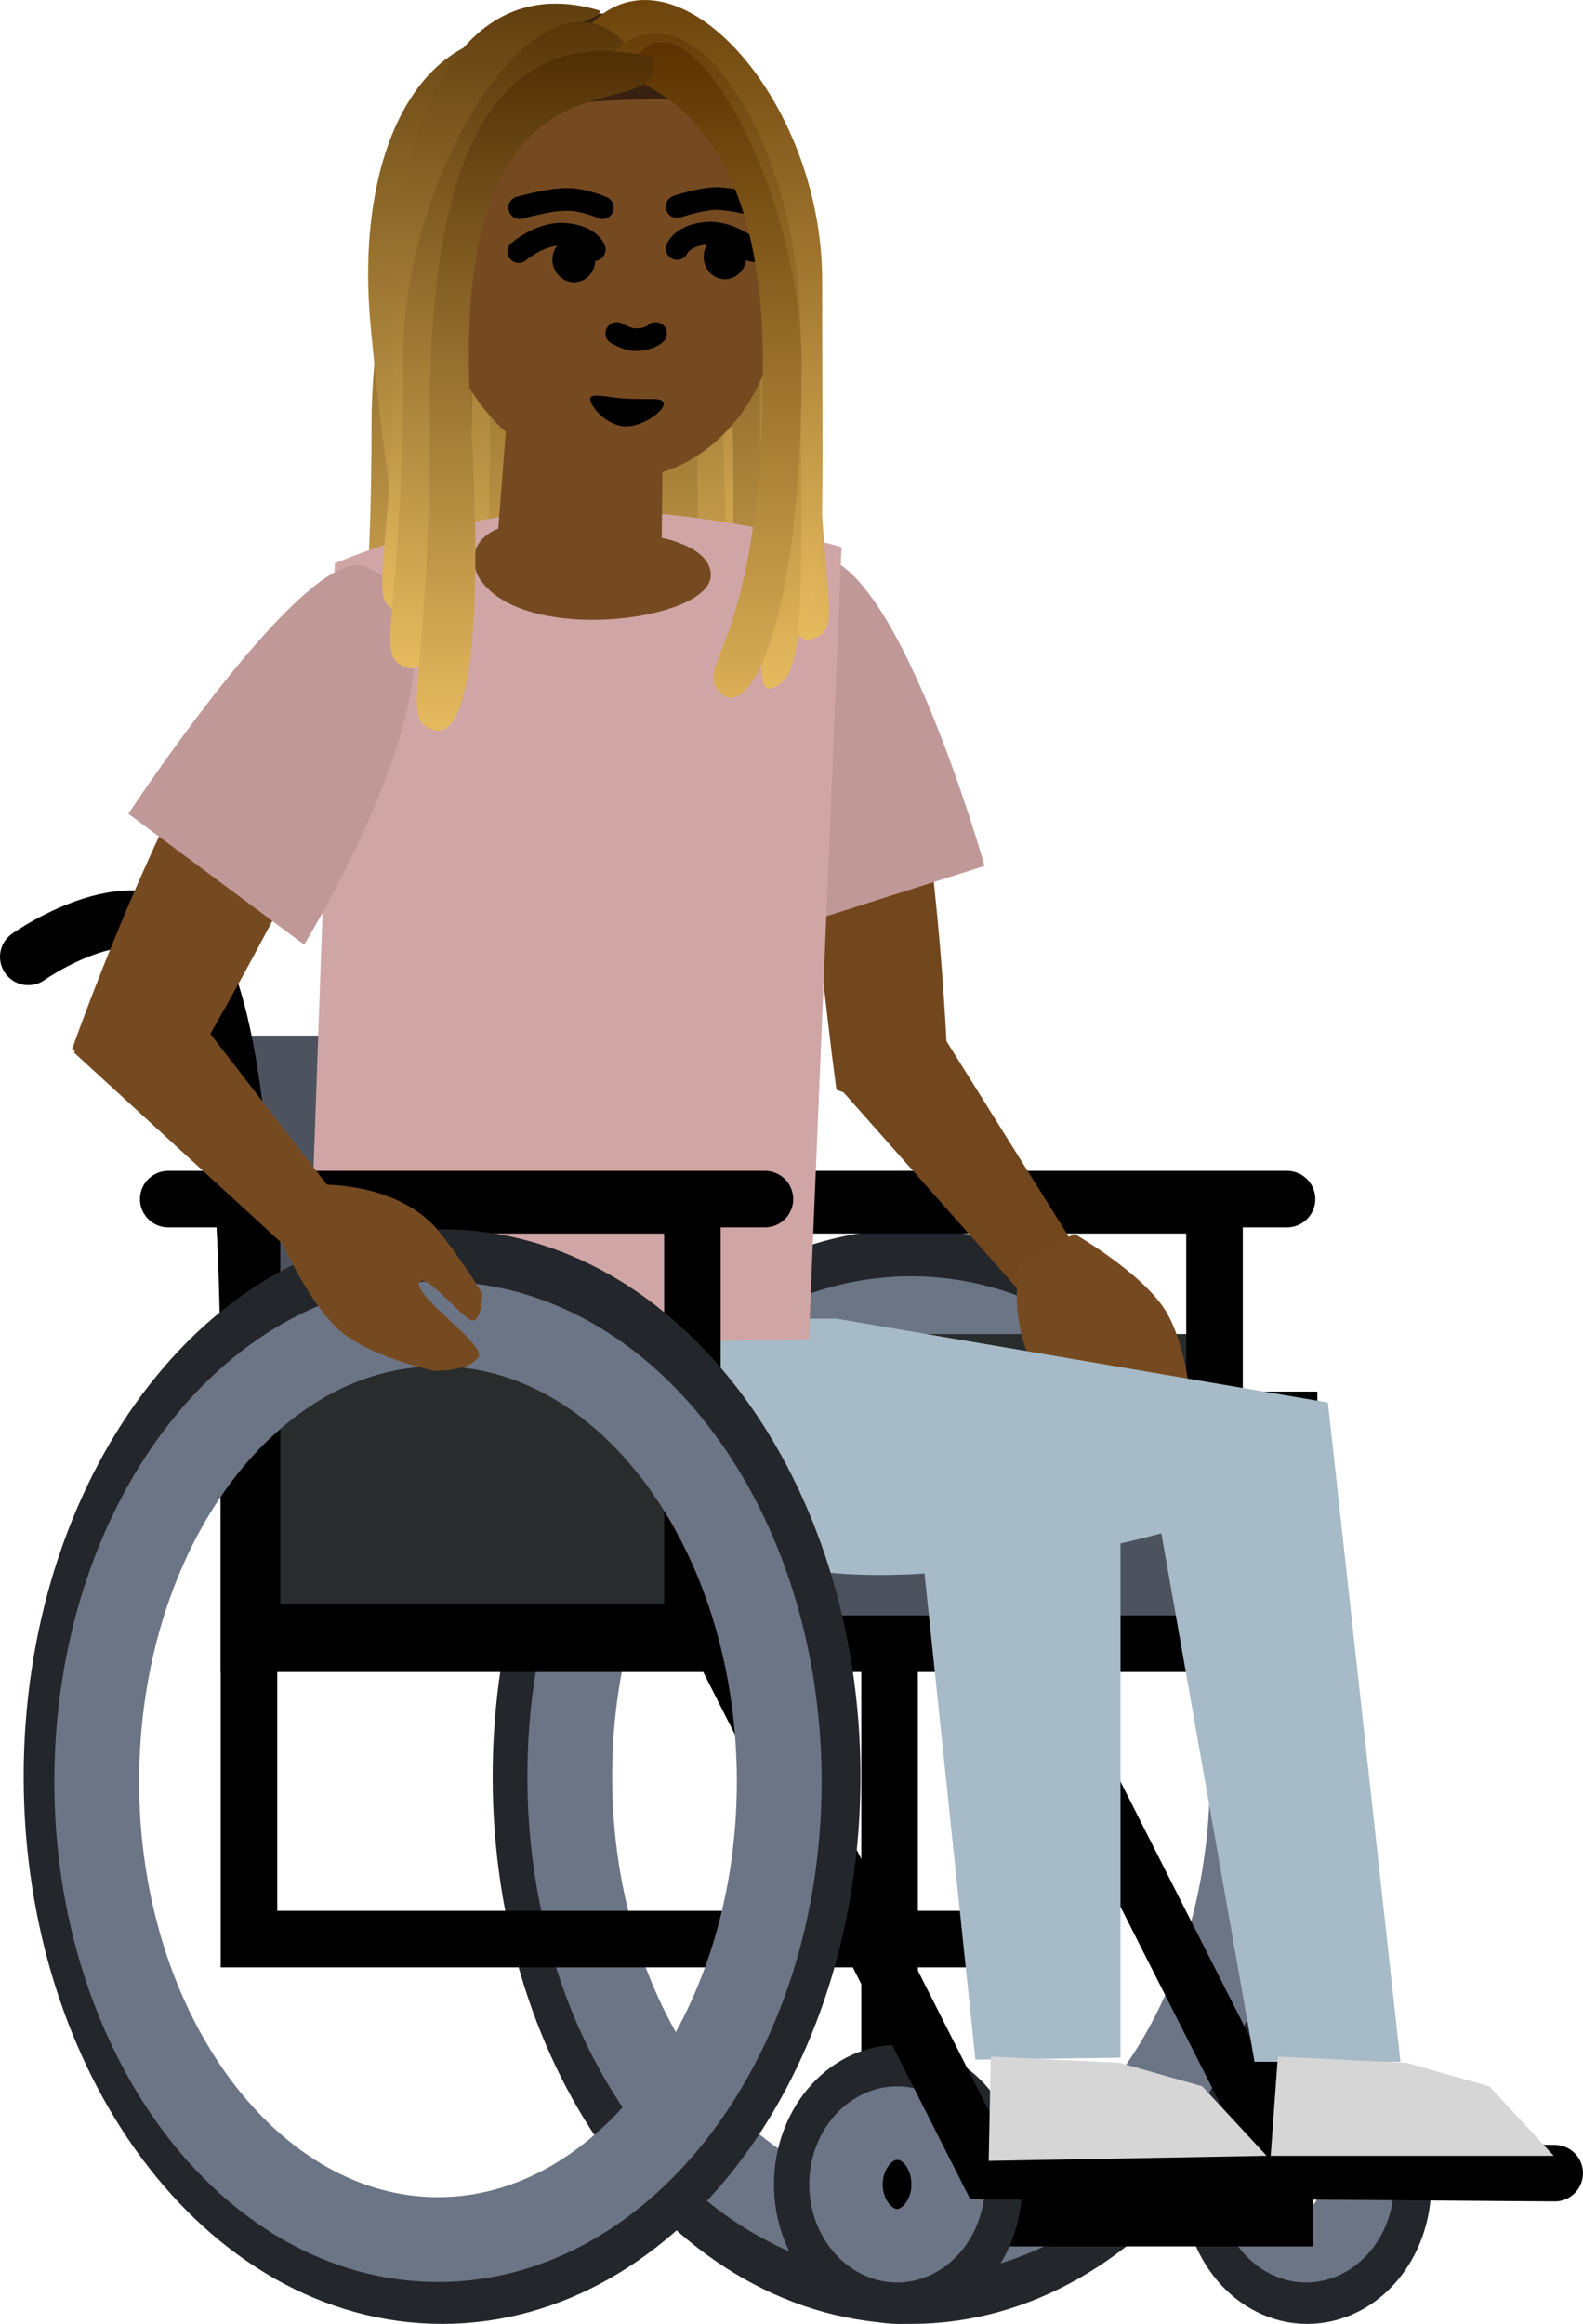 <svg version="1.1" xmlns="http://www.w3.org/2000/svg" xmlns:xlink="http://www.w3.org/1999/xlink" width="102.204" height="149.989" viewBox="0,0,102.204,149.989"><defs><linearGradient x1="89.694" y1="106.049" x2="89.694" y2="152.251" gradientUnits="userSpaceOnUse" id="color-1"><stop offset="0" stop-color="#563408"/><stop offset="1" stop-color="#e5ba5e"/></linearGradient><linearGradient x1="89.696" y1="110.142" x2="89.696" y2="156.344" gradientUnits="userSpaceOnUse" id="color-2"><stop offset="0" stop-color="#563408"/><stop offset="1" stop-color="#e5ba5e"/></linearGradient><linearGradient x1="85.844" y1="107.734" x2="85.844" y2="153.936" gradientUnits="userSpaceOnUse" id="color-3"><stop offset="0" stop-color="#563408"/><stop offset="1" stop-color="#e5ba5e"/></linearGradient><linearGradient x1="87.143" y1="101.673" x2="87.143" y2="147.875" gradientUnits="userSpaceOnUse" id="color-4"><stop offset="0" stop-color="#563408"/><stop offset="1" stop-color="#e5ba5e"/></linearGradient><linearGradient x1="93.546" y1="103.641" x2="93.546" y2="149.843" gradientUnits="userSpaceOnUse" id="color-5"><stop offset="0" stop-color="#563408"/><stop offset="1" stop-color="#e5ba5e"/></linearGradient><linearGradient x1="93.549" y1="107.734" x2="93.549" y2="153.936" gradientUnits="userSpaceOnUse" id="color-6"><stop offset="0" stop-color="#563408"/><stop offset="1" stop-color="#e5ba5e"/></linearGradient><linearGradient x1="93.555" y1="112.791" x2="93.555" y2="158.993" gradientUnits="userSpaceOnUse" id="color-7"><stop offset="0" stop-color="#563408"/><stop offset="1" stop-color="#e5ba5e"/></linearGradient><linearGradient x1="98.656" y1="101.233" x2="98.656" y2="147.435" gradientUnits="userSpaceOnUse" id="color-8"><stop offset="0" stop-color="#563408"/><stop offset="1" stop-color="#e5ba5e"/></linearGradient><linearGradient x1="98.653" y1="105.326" x2="98.653" y2="151.529" gradientUnits="userSpaceOnUse" id="color-9"><stop offset="0" stop-color="#563408"/><stop offset="1" stop-color="#e5ba5e"/></linearGradient><linearGradient x1="103.642" y1="110.595" x2="103.642" y2="156.797" gradientUnits="userSpaceOnUse" id="color-10"><stop offset="0" stop-color="#563408"/><stop offset="1" stop-color="#e5ba5e"/></linearGradient><linearGradient x1="103.649" y1="105.538" x2="103.649" y2="151.74" gradientUnits="userSpaceOnUse" id="color-11"><stop offset="0" stop-color="#563408"/><stop offset="1" stop-color="#e5ba5e"/></linearGradient><linearGradient x1="98.647" y1="110.383" x2="98.647" y2="156.585" gradientUnits="userSpaceOnUse" id="color-12"><stop offset="0" stop-color="#563408"/><stop offset="1" stop-color="#e5ba5e"/></linearGradient><linearGradient x1="103.41" y1="101.445" x2="103.41" y2="147.647" gradientUnits="userSpaceOnUse" id="color-13"><stop offset="0" stop-color="#5c3300"/><stop offset="1" stop-color="#e6bb5f"/></linearGradient><linearGradient x1="102.498" y1="100.55" x2="102.498" y2="146.752" gradientUnits="userSpaceOnUse" id="color-14"><stop offset="0" stop-color="#5c3300"/><stop offset="1" stop-color="#e6bb5f"/></linearGradient><linearGradient x1="102.45" y1="104.643" x2="102.45" y2="150.845" gradientUnits="userSpaceOnUse" id="color-15"><stop offset="0" stop-color="#5c3300"/><stop offset="1" stop-color="#e6bb5f"/></linearGradient><linearGradient x1="103.054" y1="109.472" x2="103.054" y2="155.674" gradientUnits="userSpaceOnUse" id="color-16"><stop offset="0" stop-color="#5c3300"/><stop offset="1" stop-color="#e6bb5f"/></linearGradient><linearGradient x1="88.588" y1="99.721" x2="88.588" y2="145.923" gradientUnits="userSpaceOnUse" id="color-17"><stop offset="0" stop-color="#492800"/><stop offset="1" stop-color="#e6bb5f"/></linearGradient><linearGradient x1="89.612" y1="103.358" x2="89.612" y2="149.561" gradientUnits="userSpaceOnUse" id="color-18"><stop offset="0" stop-color="#492800"/><stop offset="1" stop-color="#e6bb5f"/></linearGradient><linearGradient x1="91.434" y1="107.39" x2="91.434" y2="153.592" gradientUnits="userSpaceOnUse" id="color-19"><stop offset="0" stop-color="#492800"/><stop offset="1" stop-color="#e6bb5f"/></linearGradient></defs><g transform="translate(-56.898,-106.374)"><g data-paper-data="{&quot;isPaintingLayer&quot;:true}" fill-rule="nonzero" stroke-linejoin="miter" stroke-miterlimit="10" stroke-dasharray="" stroke-dashoffset="0" style="mix-blend-mode: normal"><g stroke="none" stroke-width="1" stroke-linecap="butt"><path d="M96.72,113.38c0.528,1.187 -10.489,0.858 -10.489,18.471c0,17.613 -0.858,20.845 -2.375,20.318c-2.309,-0.726 -0.264,-2.507 -0.264,-20.12c-0.066,-11.61 7.586,-24.21 13.127,-18.669z" fill="url(#color-1)"/><path d="M95.466,115.425c0.528,1.187 -8.114,2.903 -8.114,20.516c0,17.613 -0.858,20.845 -2.375,20.318c-2.309,-0.726 -0.264,-2.507 -0.264,-20.12c0,-11.61 5.277,-26.255 10.753,-20.714z" fill="url(#color-2)"/><path d="M91.64,113.05c0.528,1.187 -8.114,2.903 -8.114,20.516c0,17.613 -0.858,20.845 -2.375,20.318c-2.309,-0.726 -0.264,-2.507 -0.264,-20.12c0,-11.676 5.277,-26.255 10.753,-20.714z" fill="url(#color-3)"/><path d="M83.065,127.497c0,17.613 4.552,17.943 3.034,17.481c-2.309,0.66 -3.628,-0.066 -5.277,-17.613c-1.121,-12.138 3.892,-20.977 12.732,-18.339c0.528,1.187 -10.489,0.858 -10.489,18.471z" fill="url(#color-4)"/><path d="M100.546,111.005c0.528,1.187 -10.489,0.858 -10.489,18.471c0,17.613 -0.858,20.845 -2.375,20.318c-2.309,-0.726 -0.264,-2.507 -0.264,-20.12c-0.066,-11.676 7.652,-24.21 13.127,-18.669z" fill="url(#color-5)"/><path d="M99.358,113.05c0.528,1.187 -8.114,2.903 -8.114,20.516c0,17.613 -0.858,20.845 -2.441,20.318c-2.309,-0.726 -0.264,-2.507 -0.264,-20.12c0.066,-11.676 5.277,-26.255 10.819,-20.714z" fill="url(#color-6)"/><path d="M97.643,114.238c0.528,1.187 -4.75,6.729 -4.75,24.342c0,17.613 -0.858,20.845 -2.375,20.318c-2.309,-0.726 -0.264,-2.507 -0.264,-20.12c0,-11.61 4.288,-31.532 7.388,-24.54z" fill="url(#color-7)"/><path d="M91.64,108.565c5.475,-5.541 13.193,7.058 13.193,18.669c0,17.613 2.045,19.394 -0.264,20.12c-1.517,0.462 -2.375,-2.705 -2.375,-20.318c0,-17.613 -11.082,-17.283 -10.555,-18.471z" fill="url(#color-8)"/><path d="M92.828,110.61c5.475,-5.541 10.753,9.103 10.753,20.78c0,17.613 2.045,19.394 -0.264,20.12c-1.517,0.462 -2.375,-2.705 -2.375,-20.318c0,-17.613 -8.576,-19.394 -8.114,-20.582z" fill="url(#color-9)"/><path d="M99.556,112.061c3.1,-6.992 7.388,12.929 7.388,24.606c0,17.613 2.045,19.394 -0.264,20.12c-1.517,0.462 -2.441,-2.705 -2.441,-20.318c0,-17.613 -5.211,-23.286 -4.684,-24.408z" fill="url(#color-10)"/><path d="M97.841,110.873c5.475,-5.541 10.753,9.103 10.753,20.78c0,17.613 2.045,19.394 -0.264,20.12c-1.517,0.462 -2.375,-2.705 -2.375,-20.318c0,-17.613 -8.642,-19.46 -8.114,-20.582z" fill="url(#color-11)"/><path d="M94.543,111.863c3.1,-6.992 7.388,12.929 7.388,24.606c0,17.613 2.045,19.394 -0.264,20.12c-1.517,0.462 -2.441,-2.705 -2.441,-20.318c0,-17.613 -5.211,-23.286 -4.684,-24.408z" fill="url(#color-12)"/><path d="M85.967,113.974" fill="#e5ba5e"/></g><g><g data-paper-data="{&quot;origPos&quot;:null}" fill="none" stroke-width="5.475" stroke-linecap="butt"><path d="M91.442,221.038c0,-18.009 10.885,-32.588 24.276,-32.588c13.391,0 24.276,14.579 24.276,32.588c0,18.009 -10.885,32.588 -24.276,32.588c-13.391,0 -24.276,-14.579 -24.276,-32.588z" stroke="#23262b"/><path d="M93.685,221.038c0,-16.36 9.829,-29.553 22.033,-29.553c12.204,0 22.033,13.259 22.033,29.553c0,16.36 -9.829,29.553 -22.033,29.553c-12.204,0 -22.033,-13.259 -22.033,-29.553z" stroke="#6c7585"/></g><g data-paper-data="{&quot;origPos&quot;:null}" fill="none" stroke-linecap="butt"><g data-paper-data="{&quot;origPos&quot;:null}"><path d="M136.014,247.359c0,-3.43 2.375,-6.267 5.277,-6.267c2.903,0 5.277,2.771 5.277,6.267c0,3.496 -2.375,6.267 -5.277,6.267c-2.903,0 -5.277,-2.837 -5.277,-6.267z" stroke="#23262b" stroke-width="5.475"/><path d="M137.927,247.359c0,-2.177 1.517,-3.958 3.298,-3.958c1.781,0 3.298,1.781 3.298,3.958c0,2.177 -1.517,3.958 -3.298,3.958c-1.781,0 -3.298,-1.781 -3.298,-3.958z" stroke="#6c7585" stroke-width="4.745"/></g><path d="M114.333,249.536v-43.802h25.529v43.802z" data-paper-data="{&quot;origPos&quot;:null}" stroke="#000000" stroke-width="3.65"/><g data-paper-data="{&quot;origPos&quot;:null}"><path d="M109.605,247.359c0,-3.43 2.375,-6.267 5.277,-6.267c2.903,0 5.277,2.771 5.277,6.267c0,3.496 -2.375,6.267 -5.277,6.267c-2.903,0 -5.277,-2.837 -5.277,-6.267z" stroke="#23262b" stroke-width="5.475"/><path d="M111.518,247.359c0,-2.177 1.517,-3.958 3.298,-3.958c1.847,0 3.298,1.781 3.298,3.958c0,2.177 -1.517,3.958 -3.298,3.958c-1.781,0 -3.298,-1.781 -3.298,-3.958z" stroke="#6c7585" stroke-width="4.745"/></g></g><g data-paper-data="{&quot;origPos&quot;:null}" fill="none" stroke="#000000" stroke-width="3.65" stroke-linecap="round"><path d="M157.277,246.633l-17.349,-0.132l-17.811,-35.16" data-paper-data="{&quot;origPos&quot;:null}"/><path d="M138.015,246.633l-17.349,-0.132l-17.811,-35.16" data-paper-data="{&quot;origPos&quot;:null}"/></g><g data-paper-data="{&quot;origPos&quot;:null}"><path d="M139.994,183.767h-38.525" fill="none" stroke="#000000" stroke-width="3.65" stroke-linecap="round"/><g stroke-linecap="butt"><path d="M106.879,210.747v-18.273h27.97v18.273z" fill="#282c2c" stroke="none" stroke-width="1"/><path d="M106.879,211.737v-27.574h28.432v27.574z" fill="none" stroke="#000000" stroke-width="3.65"/></g></g><g><path d="M72.972,231.527v-33.577h49.871v33.577z" data-paper-data="{&quot;origPos&quot;:null}" fill="none" stroke="#000000" stroke-width="3.65" stroke-linecap="butt"/><g data-paper-data="{&quot;origPos&quot;:null}"><path d="M72.972,212.462v-14.447h67.154v14.447z" data-paper-data="{&quot;origPos&quot;:null}" fill="#4d535e" stroke="#000000" stroke-width="3.65" stroke-linecap="butt"/><g data-paper-data="{&quot;origPos&quot;:null}"><path d="M72.708,196.795v-23.583h28.168v23.583z" data-paper-data="{&quot;origPos&quot;:null}" fill="#4d535e" stroke="none" stroke-width="1" stroke-linecap="butt"/><path d="M87.418,168.133c0,0 8.18,-5.805 11.082,0.396c3.694,7.718 3.1,29.685 3.1,29.685" data-paper-data="{&quot;origPos&quot;:null}" fill="none" stroke="#000000" stroke-width="3.65" stroke-linecap="round"/><path d="M58.723,168.133c0,0 8.18,-5.805 11.082,0.396c3.694,7.718 3.1,29.685 3.1,29.685" data-paper-data="{&quot;origPos&quot;:null}" fill="none" stroke="#000000" stroke-width="3.65" stroke-linecap="round"/></g></g></g></g><g stroke="none" stroke-width="1" stroke-linecap="butt"><path d="M126.405,186.999l-3.1,3.364l-12.27,-13.853c0,0 0.198,-3.232 1.979,-3.892c1.319,-0.528 3.694,-1.121 3.694,-1.121z" fill="#72471e"/><path d="M132.606,199.665c-0.858,0.528 -3.43,-4.684 -4.42,-4.42c-0.726,0.198 1.979,2.969 2.045,3.628c0.066,0.594 -1.847,0.396 -1.847,0.396c0,0 -2.969,-2.309 -4.09,-3.694c-2.507,-3.166 -1.583,-7.718 -1.583,-7.718l3.562,-1.847c0,0 4.354,2.507 5.871,4.948c1.385,2.243 1.649,6.069 1.649,6.069c0,0 -0.264,2.045 -1.187,2.639z" fill="#764a21"/></g><g stroke="none" stroke-width="1" stroke-linecap="butt"><path d="M137.883,239.377l-6.003,-34.039c0,0 -18.669,5.211 -27.112,1.121c-8.906,-4.354 -10.753,-14.974 -10.753,-14.974h16.887l31.73,5.409l4.684,42.549h-9.433z" data-paper-data="{&quot;origPos&quot;:null}" fill="#a6bac7"/><path d="M138.938,245.512l0.462,-6.399l8.312,0.396l5.343,1.517l4.156,4.486z" data-paper-data="{&quot;origPos&quot;:null}" fill="#d6d6d6"/></g><g stroke="none" stroke-width="1" stroke-linecap="butt"><path d="M115.388,177.566c-1.649,0.264 -4.486,-0.858 -4.486,-0.858c0,0 -4.222,-30.938 -0.594,-32.06c6.597,-2.243 7.784,30.741 7.784,30.741c0,0 -1.055,1.913 -2.705,2.177z" fill="#72471e"/><path d="M107.802,166.286c0,0 -4.75,-22.495 1.319,-23.946c5.343,-1.319 11.346,19.922 11.346,19.922z" fill="#c09898"/></g><g stroke="none" stroke-width="1" stroke-linecap="butt"><path d="M119.874,239.311l-3.364,-32.126c0,0 -24.474,3.034 -29.355,0.396c-12.534,-6.663 -8.708,-16.162 -8.708,-16.162h17.283l33.511,8.906v38.854z" data-paper-data="{&quot;origPos&quot;:null}" fill="#a6bac7"/><path d="M120.732,245.841l0.132,-6.729l8.312,0.396l5.343,1.517l4.156,4.486z" data-paper-data="{&quot;origPos&quot;:null}" fill="#d6d6d6"/></g><path d="M76.732,193.464l1.781,-50.728c0,0 7.454,-3.298 15.7,-3.43c8.246,-0.132 17.019,2.375 17.019,2.375l-2.111,51.124z" fill="#d0a5a5" stroke="none" stroke-width="1" stroke-linecap="butt"/><g><g data-paper-data="{&quot;origPos&quot;:null}"><path d="M67.76,183.767h38.525" fill="none" stroke="#000000" stroke-width="3.65" stroke-linecap="round"/><g stroke-linecap="butt"><path d="M73.17,210.747v-18.273h27.904v18.273z" fill="#282c2c" stroke="none" stroke-width="1"/><path d="M73.17,211.737v-27.574h28.432v27.574z" fill="none" stroke="#000000" stroke-width="3.65"/></g></g><g data-paper-data="{&quot;origPos&quot;:null}" fill="none" stroke-width="5.475" stroke-linecap="butt"><path d="M61.164,221.038c0,-18.009 10.885,-32.588 24.276,-32.588c13.391,0 24.276,14.579 24.276,32.588c0,18.009 -10.885,32.588 -24.276,32.588c-13.391,0 -24.276,-14.579 -24.276,-32.588z" stroke="#23262b"/><path d="M63.143,221.368c0,-16.36 9.829,-29.553 22.033,-29.553c12.204,0 22.033,13.259 22.033,29.553c0,16.294 -9.895,29.553 -22.033,29.553c-12.138,0 -22.033,-13.259 -22.033,-29.553z" stroke="#6c7585"/></g></g><g stroke="none" stroke-width="1" stroke-linecap="butt"><path d="M64.858,176.312c-1.385,-0.462 -3.298,-2.243 -3.298,-2.243c0,0 11.346,-32.456 19.46,-30.477c6.399,1.253 -12.402,32.719 -12.402,32.719c0,0 -2.375,0.462 -3.76,0z" fill="#764a21"/><path d="M65.188,158.897c0,0 11.412,-17.349 15.238,-15.964c9.103,3.298 -3.892,24.408 -3.892,24.408z" fill="#c09898"/></g><g fill="#764a21" stroke="none" stroke-width="1" stroke-linecap="butt"><path d="M89.661,132.84l10.027,2.243l-0.066,6.003c0,0 3.232,0.594 3.166,2.441c-0.066,2.969 -12.468,4.552 -15.04,0c-0.99,-2.243 1.319,-3.034 1.319,-3.034z" data-paper-data="{&quot;origPos&quot;:null}"/><path d="M86.627,125.518c0.528,1.583 0.198,3.1 -0.66,3.364c-0.924,0.33 -2.111,-0.66 -2.639,-2.243c-0.528,-1.583 -0.198,-3.1 0.66,-3.364c0.924,-0.33 2.111,0.726 2.639,2.243z" data-paper-data="{&quot;origPos&quot;:null}"/><path d="M107.406,124.067c0,8.444 -5.211,12.929 -9.697,13.127c-7.784,0.132 -12.798,-6.267 -12.798,-14.711c0,-8.444 1.451,-14.777 11.346,-15.238c7.52,-0.396 12.457,7.586 11.137,16.624z" data-paper-data="{&quot;origPos&quot;:null}"/></g><path d="M102.327,112.918c-1.649,-0.33 -9.895,-0.066 -11.412,0.66c-3.76,1.913 -4.684,10.489 -4.684,10.489l-1.715,-0.528c0,0 -2.309,-16.426 11.808,-16.294c7.52,-0.396 10.753,6.729 11.082,11.016c0,-0.066 0.264,-4.288 -5.079,-5.343z" fill="#38220f" stroke="none" stroke-width="1" stroke-linecap="butt"/><path d="M99.754,132.445c0,0.462 -1.319,1.451 -2.441,1.451c-1.187,0 -2.309,-1.253 -2.309,-1.781c0,-0.462 1.451,0 2.639,0c1.121,0.066 2.111,-0.132 2.111,0.33z" fill="#000000" stroke="none" stroke-width="1" stroke-linecap="butt"/><path d="M99.226,127.893c0,0 -0.462,0.462 -1.451,0.396c-0.462,-0.066 -1.055,-0.396 -1.055,-0.396" fill="none" stroke="#000000" stroke-width="1.46" stroke-linecap="round"/><g><path d="M90.453,119.779c0,0 1.913,-0.528 2.903,-0.528c1.121,-0.066 2.441,0.528 2.441,0.528" fill="none" stroke="#000000" stroke-width="1.46" stroke-linecap="round"/><g><path d="M90.387,122.616c0,0 1.451,-1.253 2.969,-1.121c1.649,0.132 1.913,0.99 1.913,0.99" fill="none" stroke="#000000" stroke-width="1.46" stroke-linecap="round"/><path d="M92.564,123.143c0,-0.792 0.594,-1.451 1.385,-1.451c0.792,0 1.385,0.66 1.385,1.451c0,0.792 -0.594,1.451 -1.385,1.451c-0.726,0 -1.385,-0.66 -1.385,-1.451z" fill="#000000" stroke="none" stroke-width="1" stroke-linecap="butt"/></g></g><g><path d="M100.612,119.713c0,0 1.517,-0.528 2.639,-0.528c0.99,0.066 2.111,0.33 2.111,0.33" fill="none" stroke="#000000" stroke-width="1.46" stroke-linecap="round"/><g><path d="M100.612,122.418c0,0 0.33,-0.858 1.913,-0.99c1.517,-0.132 2.969,1.121 2.969,1.121" fill="none" stroke="#000000" stroke-width="1.46" stroke-linecap="round"/><path d="M103.712,124.397c-0.792,0 -1.385,-0.66 -1.385,-1.451c0,-0.792 0.594,-1.451 1.385,-1.451c0.792,0 1.385,0.66 1.385,1.451c0,0.792 -0.66,1.451 -1.385,1.451z" fill="#000000" stroke="none" stroke-width="1" stroke-linecap="butt"/></g></g><g stroke="none" stroke-width="1" stroke-linecap="butt"><g data-paper-data="{&quot;origPos&quot;:null}"><path d="M96.39,108.829c5.475,-5.541 13.193,7.058 13.193,18.669c0,17.613 2.045,19.394 -0.264,20.12c-1.517,0.462 -2.375,-2.705 -2.375,-20.318c0,-17.613 -11.016,-17.349 -10.555,-18.471z" fill="url(#color-13)"/><path d="M95.071,107.905c5.475,-5.541 14.908,4.882 14.908,16.558c0,17.613 0.396,21.571 -1.979,22.297c-1.517,0.462 -0.792,-3.496 -0.792,-21.175c0,-17.679 -12.666,-16.558 -12.138,-17.679z" data-paper-data="{&quot;origPos&quot;:null}" fill="url(#color-14)"/><path d="M96.258,109.95c5.475,-5.541 12.336,6.201 12.336,17.877c0,17.613 0.462,22.231 -1.847,22.956c-1.517,0.462 -0.132,-4.42 -0.132,-22.033c0,-17.613 -10.885,-17.613 -10.357,-18.801z" fill="url(#color-15)"/><path d="M97.511,110.939c3.1,-6.992 11.148,7.322 11.148,18.998c0,17.613 -3.76,23.682 -5.541,20.78c-1.055,-1.715 3.034,-3.298 3.034,-20.911c0,-17.613 -9.169,-17.745 -8.642,-18.866z" fill="url(#color-16)"/></g><g data-paper-data="{&quot;origPos&quot;:null}"><path d="M85.044,125.518c0,17.613 -0.858,20.845 -2.375,20.318c-2.309,-0.726 -0.264,-2.507 -0.264,-20.12c0,-11.676 4.354,-21.307 13.193,-18.669c0.528,1.187 -10.555,0.858 -10.555,18.471z" fill="url(#color-17)"/><path d="M85.571,129.146c0,17.613 -0.858,20.845 -2.375,20.318c-2.309,-0.726 -0.264,-2.507 -0.264,-20.12c0,-11.676 8.642,-25.859 14.183,-20.318c0.528,1.253 -11.544,2.507 -11.544,20.12z" fill="url(#color-18)"/><path d="M87.286,133.17c1.055,17.613 -0.858,20.845 -2.375,20.318c-2.309,-0.726 -0.264,-2.507 -0.264,-20.12c0,-11.676 1.781,-26.387 14.447,-23.286c0.924,5.277 -13.391,-3.034 -11.808,23.088z" fill="url(#color-19)"/></g></g><g data-paper-data="{&quot;origRot&quot;:0}" fill="#764a21" stroke="none" stroke-width="1" stroke-linecap="butt"><path d="M75.188,186.692l-13.505,-12.379c0,0 1.165,-2.12 1.953,-3.335c1.069,-1.531 4.349,-1.1 4.349,-1.1l11.217,14.508z" data-paper-data="{&quot;origPos&quot;:null}"/><path d="M84.945,194.851c0,0 -3.791,-0.787 -5.888,-2.413c-2.222,-1.764 -4.168,-6.355 -4.168,-6.355l2.345,-3.249c0,0 4.77,-0.286 7.597,2.567c1.254,1.319 3.208,4.457 3.208,4.457c0,0 -0.028,1.848 -0.684,1.749c-0.586,-0.162 -3.011,-3.126 -3.374,-2.484c-0.442,0.902 4.48,4.125 3.781,4.882c-0.64,0.892 -2.817,0.847 -2.817,0.847z" data-paper-data="{&quot;origPos&quot;:null}"/></g></g></g></svg>
